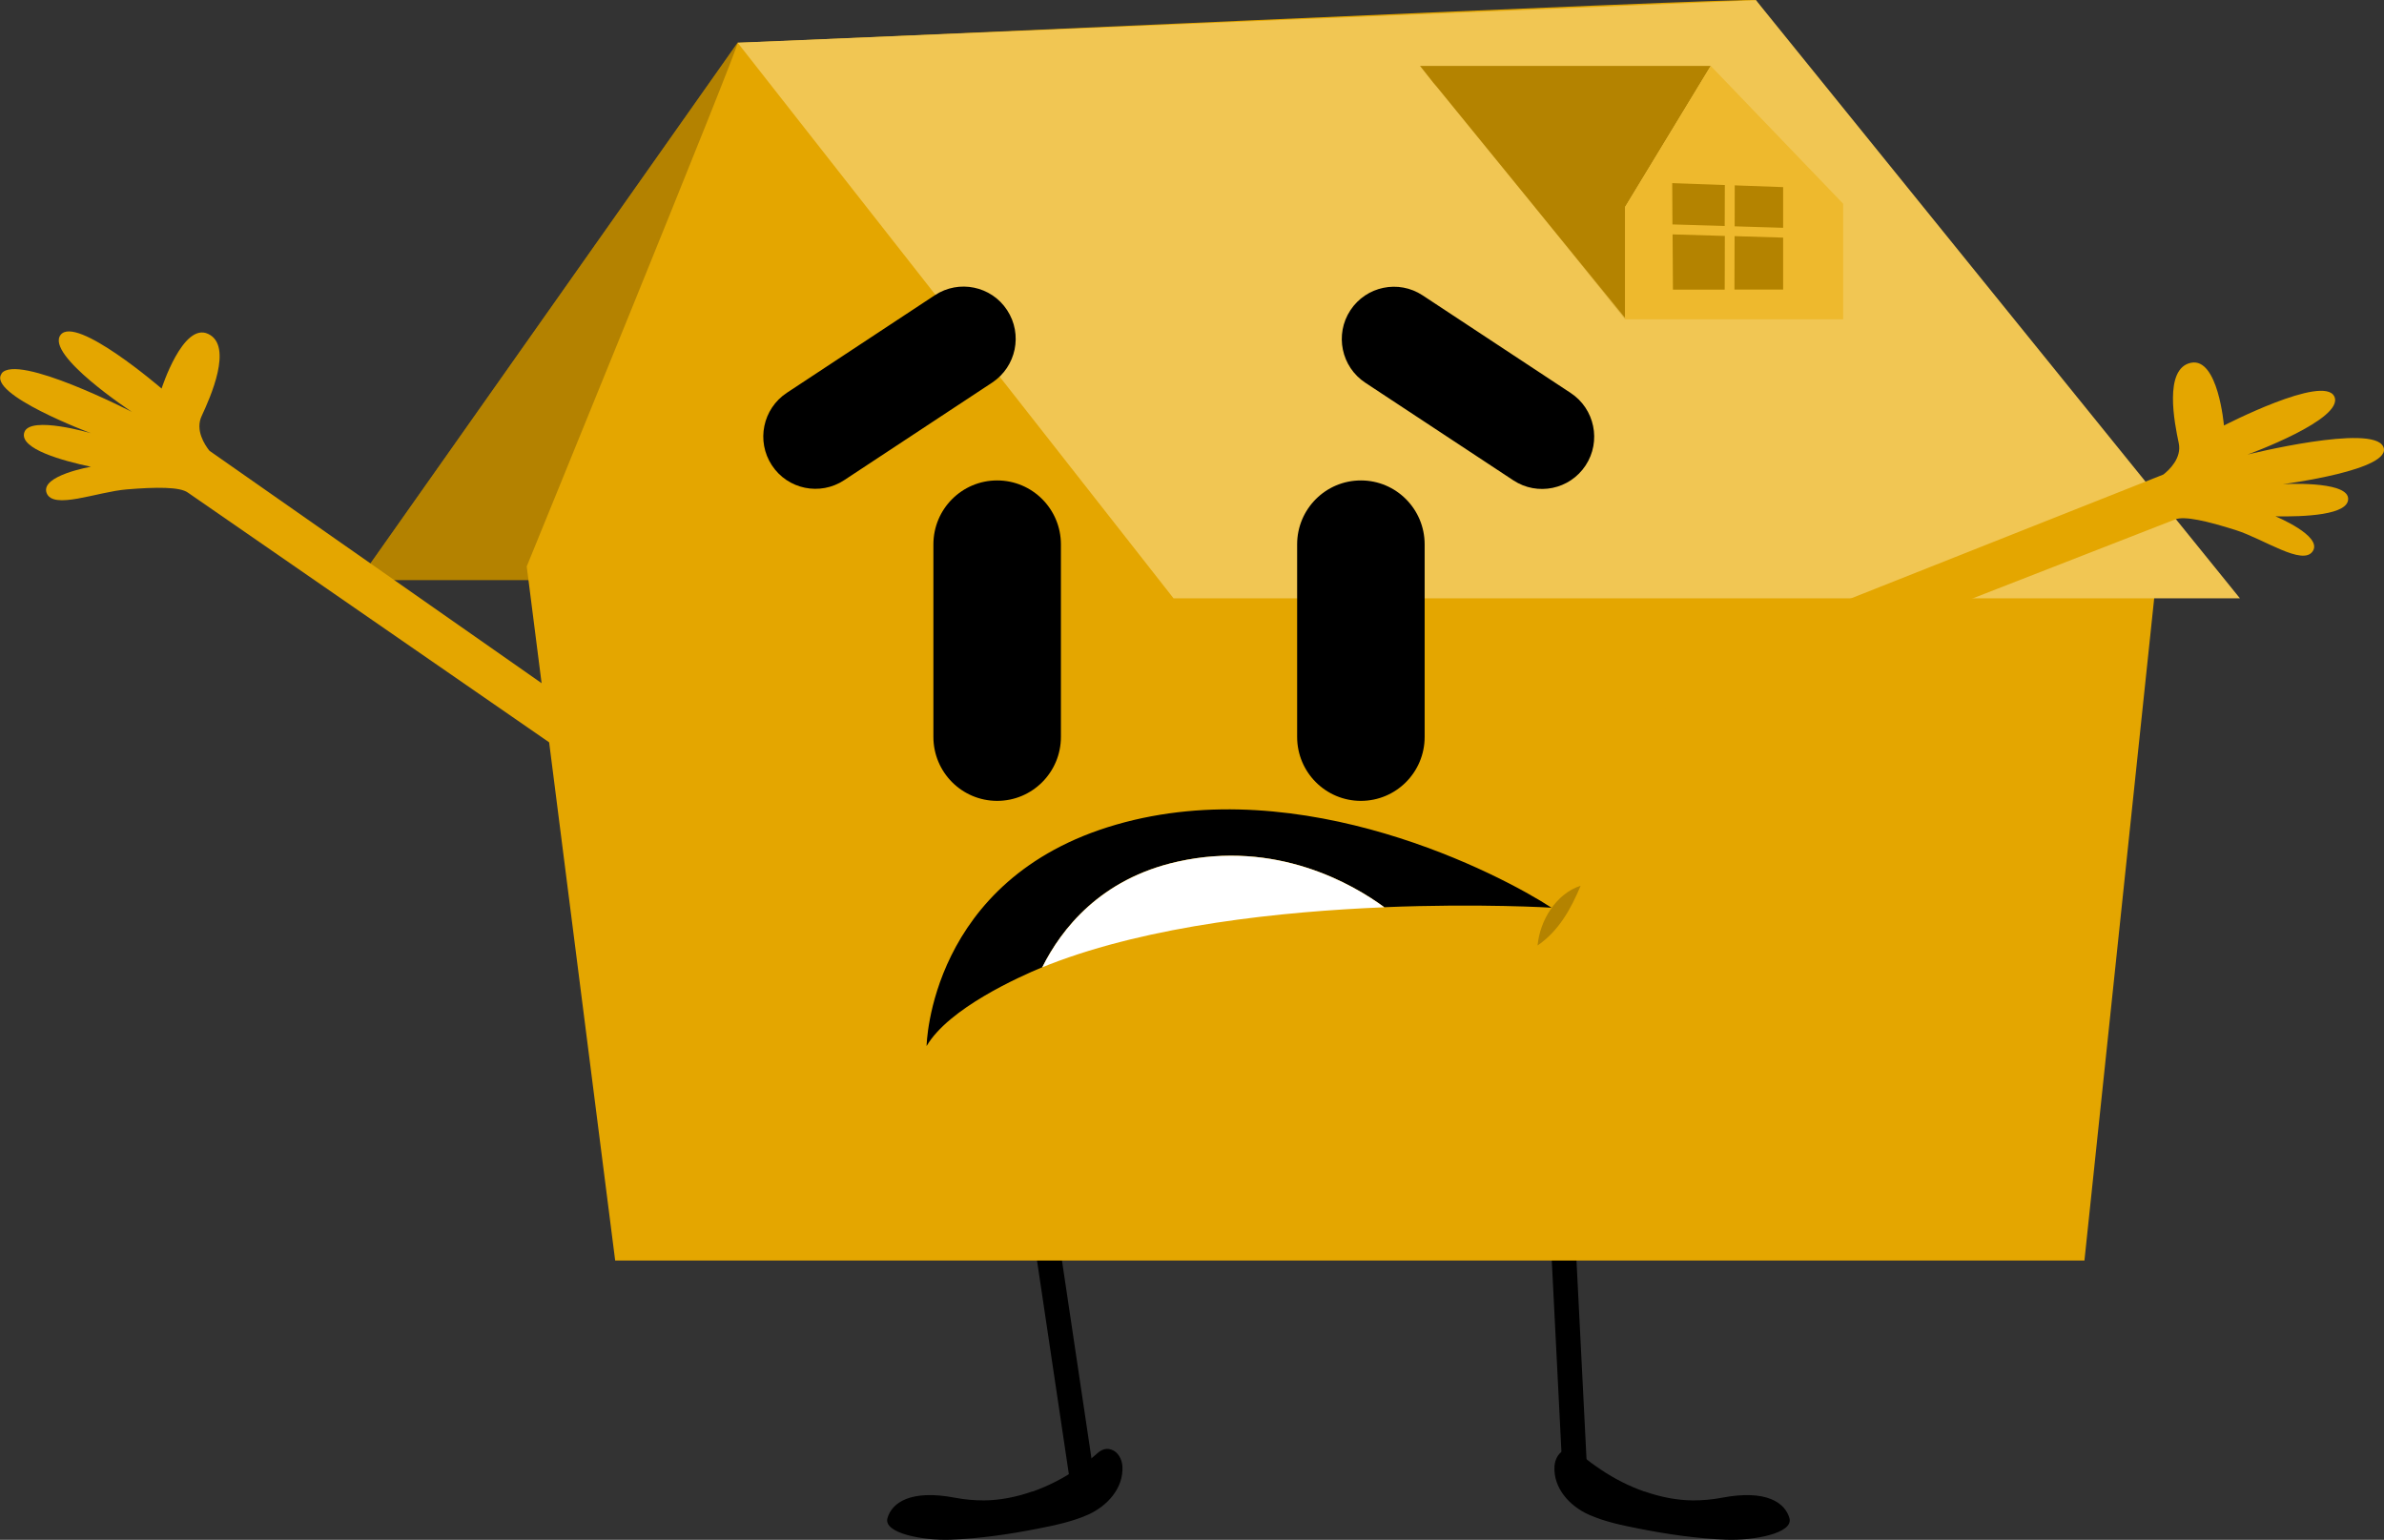 <?xml version="1.0" encoding="UTF-8"?>
<svg id="Capa_1" data-name="Capa 1" xmlns="http://www.w3.org/2000/svg" viewBox="0 0 339.9 219.55">
  <rect x="0" y="0" width="339.9" height="219.55" fill="#333333" stroke="none"/>
  <defs>
    <style>
      .cls-1 {
        opacity: .6;
      }

      .cls-1, .cls-2, .cls-3 {
        fill: #b48300;
      }

      .cls-1, .cls-4, .cls-3 {
        isolation: isolate;
      }

      .cls-1, .cls-3 {
        mix-blend-mode: multiply;
      }

      .cls-5 {
        fill: #eeb92d;
      }

      .cls-6 {
        fill: #fff;
      }

      .cls-7 {
        fill: #f1c653;
      }

      .cls-8 {
        fill: #e4a600;
      }

      .cls-3 {
        opacity: .3;
      }
    </style>
  </defs>
  <g id="g15" class="cls-4">
    <g id="Capa_2" data-name="Capa 2">
      <g id="Layer_3" data-name="Layer 3">
        <g id="g14">
          <polygon id="polygon1" class="cls-2" points="105.17 6.09 51.15 82.7 109.71 82.7 105.17 6.09"/>
          <polygon id="polygon2" class="cls-1" points="105.17 6.09 51.15 82.7 109.71 82.7 105.17 6.09"/>
          <g id="g2">
            <rect id="rect2" x="149.94" y="175.02" width="3.52" height="37.15" transform="translate(-26.89 24.49) rotate(-8.48)"/>
            <path id="path2" d="M147.2,212.65c-2.25.79-4.59,1.26-6.89,1.28-1.39,0-2.78-.12-4.14-.38-6.43-1.23-9.03.76-9.64,2.91s5.05,3.22,9.03,3.07c4.13-.16,8.29-.76,12.34-1.56,2.42-.47,4.98-1,7.24-2.01,2.69-1.21,5.07-3.74,4.89-6.9-.07-1.02-.63-2.07-1.6-2.38-.97-.32-1.64.2-2.3.81-.84.76-1.79,1.43-2.73,2.06-1.92,1.29-4,2.35-6.19,3.12h0Z"/>
          </g>
          <g id="g3">
            <rect id="rect3" x="221.92" y="174.64" width="3.52" height="37.15" transform="translate(-9.45 11.51) rotate(-2.89)"/>
            <path id="path3" d="M234.46,212.65c2.25.79,4.59,1.26,6.89,1.28,1.39,0,2.78-.12,4.14-.38,6.43-1.23,9.03.76,9.64,2.91s-5.05,3.22-9.03,3.07c-4.13-.16-8.29-.76-12.34-1.56-2.42-.47-4.98-1-7.24-2.01-2.69-1.21-5.07-3.74-4.89-6.9.07-1.02.63-2.07,1.6-2.38.97-.32,1.64.2,2.3.81.84.76,1.79,1.43,2.73,2.06,1.92,1.29,4,2.35,6.19,3.12h0Z"/>
          </g>
          <path id="path4" class="cls-8" d="M.22,53.25c2.22-2.94,18.59,5.48,18.59,5.48,0,0-12.36-8.12-10.17-10.98,2.2-2.87,14.4,7.65,14.4,7.65,0,0,3.04-9.5,6.64-7.79,3.61,1.69.29,9.09-.93,11.71-.94,2.01.43,4.09,1.11,4.95,9.83,6.87,65.34,45.72,65.34,45.72l-4.7,4.29-63.72-44.05c-1.14-.82-4.49-.8-8.72-.45s-10.53,2.97-11.42.49,6.32-3.72,6.32-3.72c-3.89-.82-10.34-2.55-9.48-4.94.85-2.39,9.5.16,9.5.16,0,0-14.95-5.58-12.73-8.52h0Z"/>
          <path id="path5" class="cls-8" d="M75.1,80.78l12.61,98.95h209.48l11.06-105.01S250.36.55,250.36.03,104.65,6.27,105.17,6.09c.52-.18-30.08,74.69-30.08,74.69h0Z"/>
          <polygon id="polygon5" class="cls-7" points="250.36 .03 105.17 6.09 167.32 85.31 319.36 85.31 250.36 .03"/>
          <path id="rect5" d="M142.17,68.5h0c5.02,0,9.09,4.08,9.09,9.12v27.45c0,5.04-4.07,9.12-9.09,9.12h0c-5.02,0-9.09-4.08-9.09-9.12v-27.45c0-5.04,4.07-9.12,9.09-9.12Z"/>
          <path id="rect6" d="M226.07,66.36h0c-2.26,3.44-6.87,4.39-10.3,2.13l-21.11-13.92c-3.43-2.26-4.39-6.89-2.13-10.33h0c2.26-3.44,6.87-4.39,10.3-2.13l21.11,13.92c3.43,2.26,4.39,6.89,2.13,10.33Z"/>
          <path id="rect7" d="M143.59,44.22h0c2.26,3.44,1.3,8.06-2.13,10.33l-21.11,13.92c-3.43,2.26-8.05,1.31-10.3-2.13h0c-2.26-3.44-1.3-8.06,2.13-10.33l21.11-13.92c3.43-2.26,8.05-1.31,10.3,2.13Z"/>
          <path id="rect8" d="M194.03,114.19h0c-5.02,0-9.09-4.08-9.09-9.12v-27.45c0-5.04,4.07-9.12,9.09-9.12h0c5.02,0,9.09,4.08,9.09,9.12v27.45c0,5.04-4.07,9.12-9.09,9.12Z"/>
          <g id="g9">
            <path id="path8" d="M148.6,137.91c2.73-5.47,8.3-12.62,19.29-15.06,14.1-3.14,25,3.21,29.48,6.5,13.65-.56,23.84.07,23.84.07-7.16-4.67-35.43-19.56-62.08-11.84-26.66,7.71-27.02,31.57-27.02,31.57,3.13-5.38,13.21-9.88,16.49-11.24h0Z"/>
            <path id="path9" class="cls-6" d="M167.89,122.86c-10.99,2.45-16.56,9.6-19.29,15.06.66-.27,1.05-.42,1.05-.42,14.36-5.58,33.05-7.54,47.72-8.14-4.48-3.29-15.38-9.65-29.48-6.5Z"/>
          </g>
          <path id="path10" class="cls-8" d="M339.79,63.68c-1.5-3.31-19.34,1.13-19.34,1.13,0,0,13.87-5.04,12.37-8.27-1.5-3.23-15.74,4.13-15.74,4.13,0,0-.83-9.77-4.72-8.94-3.9.83-2.32,8.64-1.73,11.43.46,2.13-1.33,3.83-2.19,4.5-11.12,4.4-73.92,29.31-73.92,29.31l3.62,5.16,71.99-28.07c1.29-.53,4.55.23,8.6,1.51,4.05,1.28,9.6,5.19,11.02,3.01s-5.32-4.96-5.32-4.96c3.98.07,10.64-.15,10.35-2.63-.3-2.48-9.3-1.96-9.3-1.96,0,0,15.82-2.03,14.32-5.34h0Z"/>
          <polyline id="polyline10" class="cls-2" points="204.39 11.81 231.69 45.32 231.69 29.53 243.91 9.4 202.46 9.4 204.87 12.45"/>
          <polygon id="polygon10" class="cls-5" points="231.69 45.53 231.69 29.53 243.91 9.4 262.79 29.05 262.79 45.53 231.69 45.53"/>
          <polygon id="polygon11" class="cls-3" points="231.69 45.53 218.87 29.53 231.69 29.53 231.69 45.53"/>
          <path id="path11" class="cls-2" d="M225.36,126.29c-1.39,3.33-3.12,6.44-6.14,8.52.33-3.57,2.62-7.38,6.14-8.52Z"/>
          <g id="g13">
            <path id="path12" class="cls-2" d="M245.92,26.38l-7.5-.27c0,.11.02,2.8.03,5.89l7.45.22.02-5.85h0Z"/>
            <polygon id="polygon12" class="cls-2" points="247.31 33.67 247.29 41.29 254.23 41.29 254.23 33.88 247.31 33.67"/>
            <polygon id="polygon13" class="cls-2" points="247.32 32.27 254.23 32.48 254.23 26.68 247.33 26.43 247.32 32.27"/>
            <path id="path13" class="cls-2" d="M238.47,33.4c.02,3.89.05,7.9.05,7.9h7.38l.02-7.66-7.44-.22h0Z"/>
          </g>
        </g>
      </g>
    </g>
  </g>
</svg>